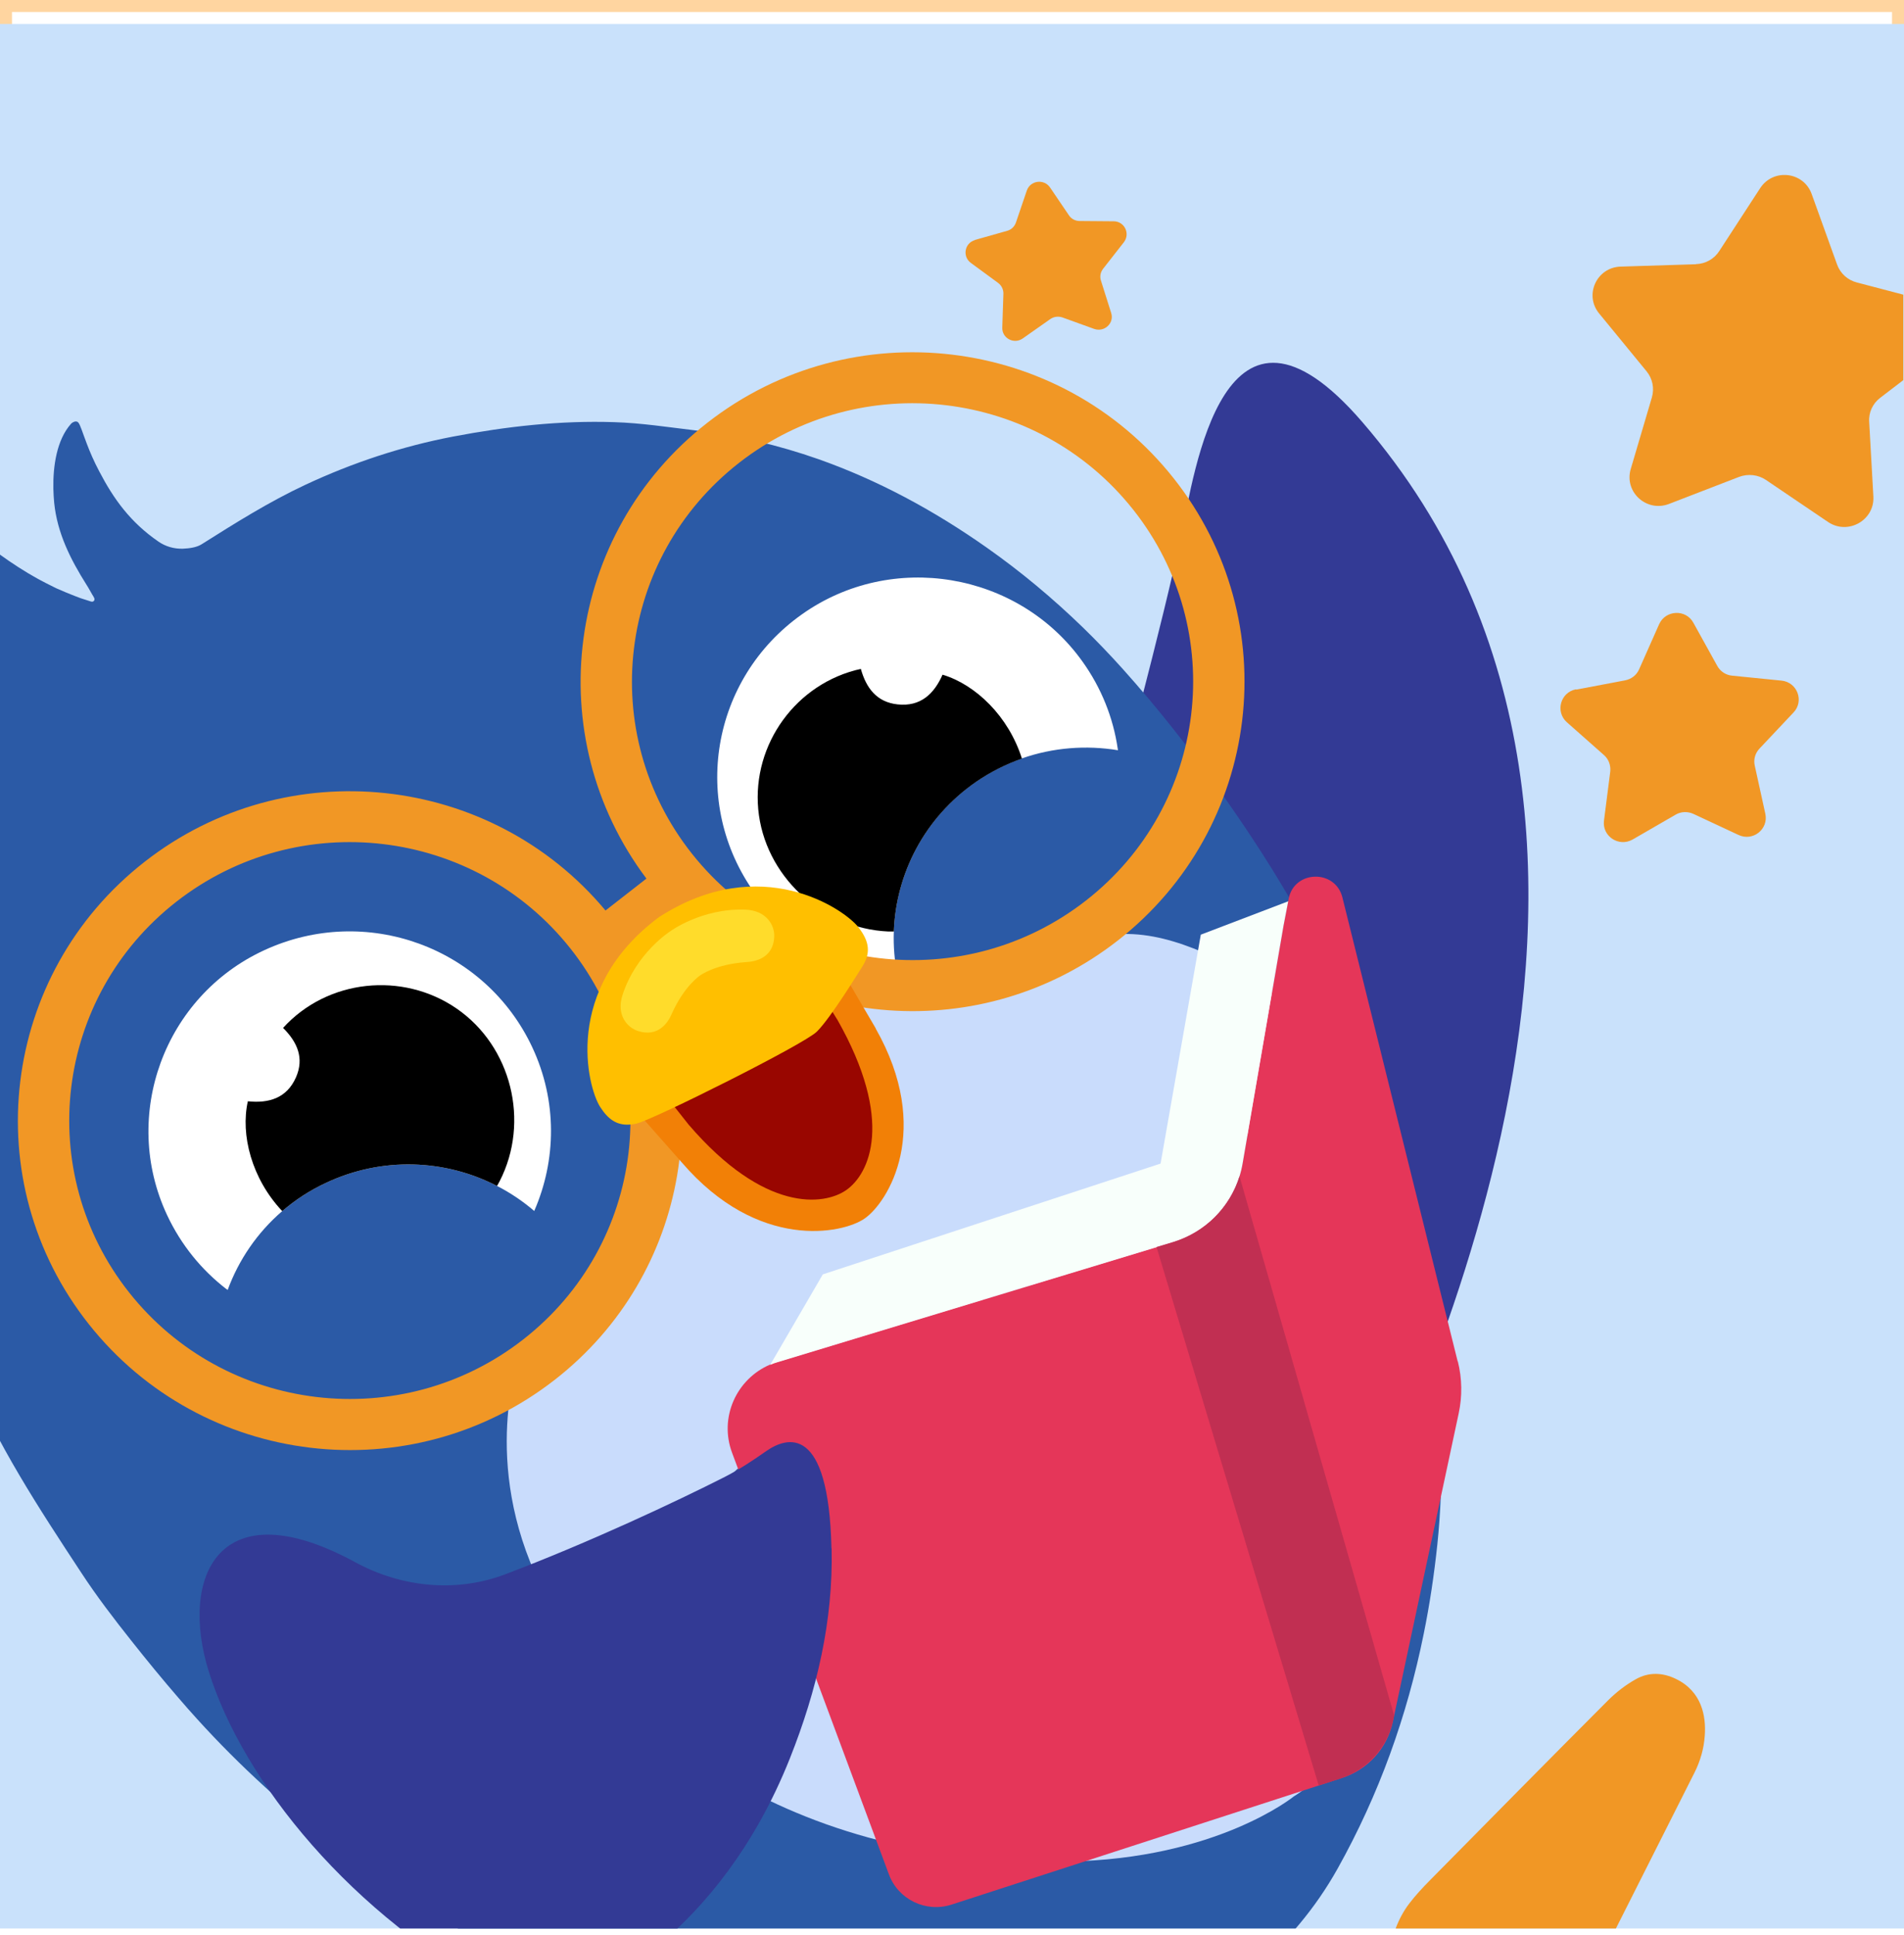 <svg width="186" height="189" viewBox="0 0 186 189" fill="none" xmlns="http://www.w3.org/2000/svg">
<rect x="0.585" y="0.585" width="184.831" height="184.831" stroke="#FFD5A0" stroke-width="1.169"/>
<g clip-path="url(#clip0_2557_47323)" filter="url(#filter0_d_2557_47323)">
<rect width="186" height="186" fill="#C9E1FB"/>
<g clip-path="url(#clip1_2557_47323)">
<g clip-path="url(#clip2_2557_47323)">
<path d="M133.081 38.876C168.741 80.201 134.863 141.209 132.442 149.129C128.702 135.556 132.088 118.193 125.125 108.465C120.732 102.313 121.916 93.571 117.264 88.646C113.959 85.152 110.763 82.049 107.948 79.432C109.131 75.088 113.633 58.344 115.388 49.953C116.68 43.787 119.522 23.159 133.081 38.876Z" fill="#333A95"/>
<path d="M153.59 194.487C153.59 194.487 152.434 196.444 150.721 197.388C147.661 199.075 142.139 199.236 137.202 193.624C134.904 191.007 135.488 186.446 137.651 183.586C138.276 182.763 138.984 182.008 139.704 181.279C145.498 175.41 151.292 169.528 157.126 163.686C157.915 162.904 158.826 162.202 159.792 161.663C161.043 160.948 162.417 160.988 163.736 161.636C166.252 162.863 166.674 165.265 166.538 167.154C166.456 168.422 166.102 169.65 165.531 170.783L153.577 194.487H153.59Z" fill="#F19725"/>
<path d="M139.731 125.465C140.33 130.025 140.738 134.599 140.806 139.186C140.847 142.289 140.738 145.392 140.411 148.508C140.099 151.463 139.663 154.377 139.079 157.237C137.46 165.238 134.727 172.901 130.66 180.173C128.511 184.005 125.723 187.323 122.351 190.157C121.63 190.764 120.963 191.425 120.202 191.965C117.373 193.975 114.381 195.54 111.253 196.714C107.35 198.184 103.215 199.034 98.89 199.358C87.534 200.221 76.573 198.94 65.992 195.58C62.496 194.474 59.028 193.125 55.615 191.56C47.604 187.89 39.961 183.586 32.998 178.163C28.061 174.331 23.437 170.162 19.248 165.535C18.636 164.86 18.038 164.185 17.439 163.484C15.862 161.663 14.338 159.801 12.842 157.912C11.129 155.753 9.442 153.554 7.933 151.247C3.798 144.96 -0.336 138.673 -3.192 131.671C-6.837 122.74 -8.986 113.525 -8.945 103.865C-8.931 99.588 -8.197 95.392 -7.259 91.25C-6.375 87.284 -5.327 83.358 -4.294 79.432C-3.614 76.828 -3.872 74.413 -5.681 72.322C-6.089 71.85 -6.524 71.431 -6.987 71.04C-7.381 70.716 -7.803 70.419 -8.251 70.15C-8.442 70.042 -8.632 69.934 -8.823 69.839C-8.959 69.758 -9.108 69.691 -9.244 69.637C-10.999 68.855 -12.821 68.274 -14.657 67.829C-14.657 67.829 -14.684 67.829 -14.698 67.829C-16.044 67.478 -17.404 67.222 -18.791 67.06C-19.281 66.979 -19.771 66.925 -20.274 66.858C-21.063 66.763 -21.865 66.858 -22.668 66.817C-22.926 66.817 -23.116 66.682 -23.252 66.507C-23.456 66.21 -23.456 65.778 -23.116 65.495C-23.021 65.428 -22.926 65.36 -22.831 65.293C-20.723 63.795 -18.465 62.716 -15.963 62.203C-15.31 62.095 -14.657 61.987 -14.004 61.92C-10.972 61.663 -7.966 61.596 -5.015 62.298C-4.933 62.311 -4.851 62.338 -4.783 62.352C-4.647 62.379 -4.511 62.419 -4.375 62.459C-4.267 62.486 -4.158 62.527 -4.035 62.554C-3.927 62.581 -3.818 62.621 -3.709 62.648C-3.6 62.689 -3.491 62.716 -3.383 62.756C-3.219 62.81 -3.056 62.864 -2.893 62.918H-2.866C-2.567 63.013 -2.267 63.107 -1.941 63.175C-1.764 63.215 -1.628 63.053 -1.642 62.905C-1.642 62.864 -1.669 62.81 -1.696 62.77C-1.791 62.662 -1.9 62.541 -2.009 62.446C-2.335 62.163 -2.648 61.866 -2.961 61.569C-3.981 60.557 -4.974 59.532 -5.885 58.439C-6.375 57.845 -6.837 57.252 -7.259 56.631C-7.286 56.591 -7.313 56.55 -7.34 56.51C-7.34 56.496 -7.354 56.483 -7.367 56.469C-7.463 56.321 -7.544 56.186 -7.639 56.038C-7.694 55.943 -7.748 55.862 -7.803 55.768C-8.034 55.39 -8.251 54.999 -8.442 54.608C-8.496 54.513 -8.537 54.432 -8.578 54.338C-8.646 54.216 -8.7 54.095 -8.755 53.973C-9.271 52.894 -9.693 51.774 -9.979 50.641C-10.006 50.52 -10.033 50.385 -10.074 50.263C-10.115 50.088 -10.155 49.899 -10.183 49.71C-10.196 49.643 -10.21 49.562 -10.223 49.494C-10.291 49.103 -10.346 48.712 -10.373 48.32C-10.4 48.105 -10.414 47.875 -10.414 47.659C-10.414 47.511 -10.414 47.362 -10.428 47.201C-10.428 47.066 -10.428 46.944 -10.428 46.809C-10.428 46.782 -10.428 46.755 -10.428 46.728C-10.428 46.593 -10.428 46.459 -10.428 46.324C-10.428 46.189 -10.414 46.054 -10.4 45.919C-10.373 45.514 -10.319 45.096 -10.251 44.678C-10.223 44.543 -10.196 44.394 -10.169 44.26C-10.047 43.598 -9.788 42.708 -9.271 42.344C-9.203 42.29 -9.135 42.276 -9.067 42.276C-8.632 42.276 -8.224 43.194 -7.979 43.544C-5.844 46.782 -3.165 49.508 -0.037 51.801C1.173 52.678 2.425 53.488 3.717 54.203C4.247 54.486 4.791 54.769 5.349 55.039C5.485 55.107 5.621 55.174 5.77 55.228C5.879 55.269 5.974 55.322 6.083 55.363C6.192 55.417 6.314 55.457 6.423 55.511C6.586 55.579 6.763 55.646 6.926 55.714C7.062 55.768 7.198 55.822 7.334 55.876C7.511 55.943 7.688 56.011 7.865 56.078C7.905 56.092 7.946 56.105 7.987 56.118C8.273 56.213 8.558 56.307 8.912 56.415C9.062 56.456 9.198 56.375 9.225 56.24C9.238 56.186 9.225 56.132 9.211 56.078C9.143 55.943 9.075 55.822 8.994 55.7C8.966 55.66 8.613 55.012 8.45 54.769C6.885 52.287 5.593 49.724 5.294 46.769C5.253 46.337 5.226 45.865 5.213 45.393C5.172 43.18 5.539 40.63 6.926 39.065C6.981 38.998 7.049 38.944 7.13 38.903C7.321 38.795 7.538 38.782 7.661 38.944C7.851 39.173 8.069 39.929 8.49 41.022C8.776 41.777 9.157 42.681 9.701 43.706C11.115 46.418 12.747 48.671 15.467 50.547C16.161 51.032 17.004 51.275 17.861 51.248C18.5 51.221 19.207 51.127 19.697 50.816C22.988 48.739 26.293 46.661 29.843 45.002C34.467 42.843 39.267 41.251 44.286 40.293C49.481 39.308 54.717 38.715 60.008 38.89C62.632 38.971 65.244 39.376 67.855 39.686C72.057 40.185 76.069 41.143 79.918 42.492C85.739 44.543 91.193 47.484 96.374 51.127C99.734 53.488 102.862 56.105 105.799 58.952C107.132 60.247 108.41 61.583 109.662 62.972C113.048 66.75 116.19 70.73 119.127 74.858C120.351 76.572 121.535 78.299 122.677 80.052C124.853 83.371 126.839 86.758 128.634 90.225C134.332 101.207 138.113 112.918 139.745 125.397L139.731 125.465Z" fill="#2B5AA6"/>
<path d="M132.252 103.676C135.204 108.87 137.148 114.456 138.44 120.257C140.576 129.863 140.848 139.523 139.433 149.25C138.998 152.259 137.461 161.231 131.491 168.692C128.621 171.795 126.391 173.103 126.391 173.103C126.391 173.103 118.87 179.228 104.25 179.458C75.145 179.917 59.179 164.32 53.413 153.676C53.195 153.271 52.991 152.866 52.8 152.475C46.898 140.427 50.72 130.16 50.72 130.16C67.965 115.076 61.845 97.011 61.845 97.011L69.189 91.965C69.189 91.965 78.885 102.516 109.336 89.051C109.459 88.997 109.581 88.943 109.703 88.876C112.396 88.822 114.98 89.591 117.51 90.657C123.888 93.328 128.852 97.672 132.252 103.649V103.676Z" fill="#C9DCFC"/>
<path d="M76.711 146.374C78.829 144.906 79.64 142.429 78.522 140.841C77.404 139.252 74.78 139.154 72.662 140.622C70.543 142.09 69.733 144.567 70.851 146.155C71.969 147.744 74.593 147.841 76.711 146.374Z" fill="#395D97"/>
<path d="M100.623 129.906C102.742 128.438 103.552 125.961 102.434 124.372C101.316 122.784 98.692 122.686 96.574 124.154C94.456 125.621 93.645 128.099 94.763 129.687C95.881 131.275 98.505 131.373 100.623 129.906Z" fill="#395D97"/>
<path d="M121.675 115.241C123.793 113.773 124.604 111.296 123.486 109.708C122.368 108.119 119.744 108.022 117.626 109.489C115.507 110.957 114.697 113.434 115.815 115.022C116.933 116.611 119.557 116.709 121.675 115.241Z" fill="#395D97"/>
<path d="M119.165 156.116C121.284 154.648 122.094 152.171 120.976 150.583C119.858 148.994 117.234 148.897 115.116 150.364C112.998 151.832 112.187 154.309 113.305 155.897C114.423 157.486 117.047 157.584 119.165 156.116Z" fill="#395D97"/>
<path d="M120.375 135.756C122.494 134.288 123.304 131.811 122.186 130.223C121.068 128.634 118.444 128.536 116.326 130.004C114.208 131.472 113.397 133.949 114.515 135.537C115.633 137.126 118.257 137.223 120.375 135.756Z" fill="#395D97"/>
<path d="M96.574 152.241C98.693 150.773 99.504 148.296 98.385 146.707C97.267 145.119 94.643 145.021 92.525 146.489C90.407 147.956 89.596 150.434 90.714 152.022C91.832 153.61 94.456 153.708 96.574 152.241Z" fill="#395D97"/>
<path d="M142.411 130.605C142.833 132.278 142.86 134.032 142.493 135.718L136.196 165.197L136.06 165.831C135.516 168.395 133.626 170.486 131.11 171.296L128.825 172.038L92.961 183.667C90.459 184.477 87.752 183.182 86.841 180.726L71.514 139.536C70.236 136.11 71.922 132.346 75.227 130.929C75.458 130.821 75.689 130.74 75.934 130.673L112.967 119.448L114.586 118.962C117.714 118.004 120.134 115.589 121.073 112.54C121.195 112.135 121.304 111.73 121.372 111.312L125.37 88.08L125.833 85.678L125.887 85.436C126.431 82.629 130.443 82.535 131.137 85.301L142.398 130.619L142.411 130.605Z" fill="#E53659"/>
<path d="M125.846 85.678L125.384 88.08L121.385 111.312C120.76 114.928 118.135 117.896 114.599 118.976L75.947 130.7C75.703 130.767 75.458 130.862 75.24 130.956L80.381 122.119L113.375 111.299L117.305 88.943L125.86 85.678H125.846Z" fill="#F8FFFB"/>
<path d="M136.196 165.197L136.06 165.832C135.434 168.435 133.489 170.527 130.919 171.363L128.825 172.038L112.98 119.448L114.599 118.962C117.727 118.004 120.148 115.589 121.086 112.54L136.196 165.211V165.197Z" fill="#C12F52"/>
<path d="M81.238 148.873C81.401 155.942 79.81 162.729 77.171 169.366C70.113 187.108 57.41 192.14 57.029 192.275C55.139 193.003 50.787 193.381 49.155 192.531C34.344 184.814 23.736 171.606 20.391 160.894C17.521 151.706 21.343 142.963 34.712 150.235C39.227 152.691 44.558 153.23 49.359 151.409C57.56 148.306 66.182 144.245 70.752 141.925C72.194 141.196 73.526 140.306 74.859 139.375C76.872 137.972 80.952 136.69 81.224 148.873H81.238Z" fill="#333A95"/>
<path d="M109.186 70.757C109.186 70.757 109.2 70.878 109.214 70.932C106.113 70.419 102.876 70.662 99.829 71.728C98.265 72.281 96.756 73.037 95.328 74.022C90.309 77.503 87.521 82.98 87.317 88.62C87.263 90.063 87.385 91.52 87.671 92.964C82.285 92.397 77.144 89.631 73.744 84.909C67.407 76.099 69.46 63.944 78.341 57.657C87.113 51.437 99.449 53.501 105.718 62.23C107.609 64.861 108.751 67.789 109.186 70.757Z" fill="white"/>
<path d="M99.829 71.742C98.265 72.295 96.756 73.05 95.328 74.035C90.309 77.516 87.521 82.993 87.317 88.633C87.141 88.633 86.95 88.633 86.773 88.633C80.204 88.336 74.669 83.128 74.071 76.693C73.486 70.325 77.784 64.375 84.094 62.986C84.624 64.874 85.658 66.237 87.684 66.453C89.928 66.696 91.248 65.428 92.077 63.552C95.314 64.524 98.524 67.613 99.829 71.742Z" fill="black"/>
<path d="M22.104 123.536C22.104 123.536 22.199 123.603 22.24 123.644C23.314 120.716 25.123 118.045 27.571 115.94C28.823 114.861 30.237 113.93 31.801 113.201C37.336 110.584 43.511 110.881 48.556 113.484C49.848 114.146 51.072 114.968 52.188 115.926C54.35 110.989 54.459 105.187 51.997 99.939C47.4 90.131 35.731 85.894 25.83 90.454C16.052 94.947 11.768 106.604 16.324 116.331C17.698 119.259 19.697 121.687 22.09 123.536H22.104Z" fill="white"/>
<path d="M27.571 115.94C28.822 114.861 30.237 113.93 31.801 113.201C37.336 110.584 43.51 110.881 48.556 113.484C48.651 113.323 48.733 113.174 48.814 113.012C51.793 107.197 49.957 99.845 44.612 96.161C39.322 92.519 31.977 93.288 27.653 98.05C29.053 99.44 29.733 101.005 28.917 102.867C28.02 104.917 26.252 105.43 24.212 105.214C23.477 108.493 24.593 112.783 27.571 115.94Z" fill="black"/>
<path d="M69.106 38.944C55.248 49.751 52.664 69.529 63.15 83.466L59.151 86.582C47.972 73.185 27.993 71 14.135 81.82C0.059 92.802 -2.389 113.026 8.681 126.989C19.752 140.953 40.138 143.382 54.214 132.4C67.406 122.106 70.385 103.69 61.586 89.915L65.788 86.555C77.199 98.334 95.967 99.844 109.186 89.523C123.262 78.541 125.71 58.318 114.64 44.354C103.569 30.39 83.183 27.962 69.106 38.944ZM51.114 128.474C39.213 137.756 21.982 135.705 12.625 123.9C3.268 112.095 5.335 95.001 17.236 85.719C29.136 76.437 46.367 78.487 55.724 90.293C65.081 102.098 63.014 119.191 51.114 128.474ZM106.085 85.611C94.185 94.893 76.954 92.842 67.597 81.037C58.24 69.232 60.307 52.139 72.207 42.856C84.107 33.574 101.339 35.625 110.696 47.43C120.053 59.235 117.985 76.329 106.085 85.611Z" fill="#F19725"/>
<path d="M85.535 98.091C91.166 107.993 86.746 115.09 84.461 116.668C82.312 118.166 74.057 119.852 66.617 111.204L61.667 105.605L69.609 95.932L81.89 91.831C81.89 91.831 85.535 98.091 85.549 98.091H85.535Z" fill="#F28006"/>
<path d="M81.782 97.214C87.412 107.116 84.937 112.311 82.666 113.889C80.517 115.387 74.696 116.142 67.27 107.494L62.062 100.91L67.801 93.153L77.457 90.239L81.768 97.2L81.782 97.214Z" fill="#990600"/>
<path d="M84.189 92.141C83.89 92.586 81.183 97.038 79.796 98.414C78.545 99.656 63.83 107.008 62.198 107.386C61.926 107.454 61.667 107.481 61.422 107.494C60.226 107.548 59.396 106.968 58.621 105.754C57.41 103.865 54.881 94.299 64.374 87.23C74.329 80.808 82.516 86.461 83.876 88.242C84.937 89.618 85.1 90.751 84.189 92.141Z" fill="#FFBF00"/>
<path d="M75.635 89.159C75.54 91.183 73.853 91.561 72.969 91.615C69.869 91.817 68.4 92.923 68.4 92.923C68.4 92.923 66.849 93.908 65.598 96.728C65.245 97.537 64.306 98.968 62.348 98.36C61.26 98.023 60.185 96.768 60.811 94.839C62.13 90.765 65.408 88.66 65.408 88.66C65.408 88.66 68.522 86.326 72.833 86.501C74.874 86.582 75.689 88.026 75.635 89.146V89.159Z" fill="#FFDC2B"/>
<path d="M165.681 23.456C166.606 23.428 167.463 22.956 167.966 22.16L171.951 16.035C173.23 14.079 176.194 14.416 176.983 16.615L179.458 23.483C179.771 24.359 180.492 25.02 181.403 25.25L188.502 27.112C190.76 27.719 191.358 30.619 189.509 32.05L183.688 36.502C182.94 37.068 182.532 37.945 182.6 38.876L183.008 46.162C183.13 48.482 180.519 49.939 178.588 48.644L172.509 44.529C171.747 44.017 170.768 43.909 169.897 44.232L163.043 46.877C160.853 47.713 158.65 45.717 159.303 43.477L161.37 36.475C161.629 35.584 161.438 34.64 160.853 33.925L156.216 28.272C154.733 26.464 155.985 23.766 158.324 23.698L165.668 23.469L165.681 23.456Z" fill="#F19725"/>
<path d="M153.985 65.009L158.759 64.105C159.371 63.984 159.874 63.593 160.119 63.04L162.077 58.628C162.703 57.225 164.688 57.13 165.423 58.479L167.762 62.702C168.061 63.242 168.605 63.593 169.203 63.647L174.032 64.132C175.568 64.281 176.276 66.129 175.201 67.249L171.883 70.77C171.461 71.215 171.284 71.836 171.42 72.43L172.454 77.138C172.78 78.649 171.23 79.864 169.829 79.202L165.436 77.152C164.879 76.895 164.226 76.909 163.695 77.219L159.493 79.648C158.147 80.417 156.501 79.337 156.691 77.813L157.303 73.023C157.371 72.416 157.154 71.809 156.691 71.404L153.06 68.193C151.918 67.168 152.435 65.266 153.958 64.982L153.985 65.009Z" fill="#F19725"/>
<path d="M95.192 21.108L98.388 20.204C98.796 20.096 99.109 19.786 99.245 19.395L100.306 16.278C100.646 15.28 101.978 15.104 102.577 15.968L104.426 18.693C104.658 19.044 105.052 19.246 105.474 19.246L108.792 19.273C109.853 19.273 110.438 20.487 109.785 21.324L107.758 23.914C107.5 24.252 107.418 24.67 107.554 25.075L108.547 28.218C108.874 29.216 107.894 30.134 106.888 29.783L103.787 28.663C103.393 28.528 102.958 28.582 102.618 28.812L99.911 30.714C99.054 31.321 97.858 30.687 97.912 29.635L98.021 26.356C98.034 25.938 97.844 25.547 97.504 25.29L94.838 23.334C93.995 22.713 94.226 21.391 95.246 21.108H95.219H95.192Z" fill="#F19725"/>
</g>
</g>
</g>
<defs>
<filter id="filter0_d_2557_47323" x="0" y="0" width="186" height="188.339" filterUnits="userSpaceOnUse" color-interpolation-filters="sRGB">
<feFlood flood-opacity="0" result="BackgroundImageFix"/>
<feColorMatrix in="SourceAlpha" type="matrix" values="0 0 0 0 0 0 0 0 0 0 0 0 0 0 0 0 0 0 127 0" result="hardAlpha"/>
<feOffset dy="2.339"/>
<feComposite in2="hardAlpha" operator="out"/>
<feColorMatrix type="matrix" values="0 0 0 0 0.529 0 0 0 0 0.529 0 0 0 0 0.529 0 0 0 1 0"/>
<feBlend mode="normal" in2="BackgroundImageFix" result="effect1_dropShadow_2557_47323"/>
<feBlend mode="normal" in="SourceGraphic" in2="effect1_dropShadow_2557_47323" result="shape"/>
</filter>
<clipPath id="clip0_2557_47323">
<rect width="186" height="186" fill="white"/>
</clipPath>
<clipPath id="clip1_2557_47323">
<rect width="209.32" height="203.473" fill="white" transform="translate(-23.388 -0.031)"/>
</clipPath>
<clipPath id="clip2_2557_47323">
<rect width="213.998" height="212.829" fill="white" transform="translate(-23.388 14.754)"/>
</clipPath>
</defs>
</svg>
